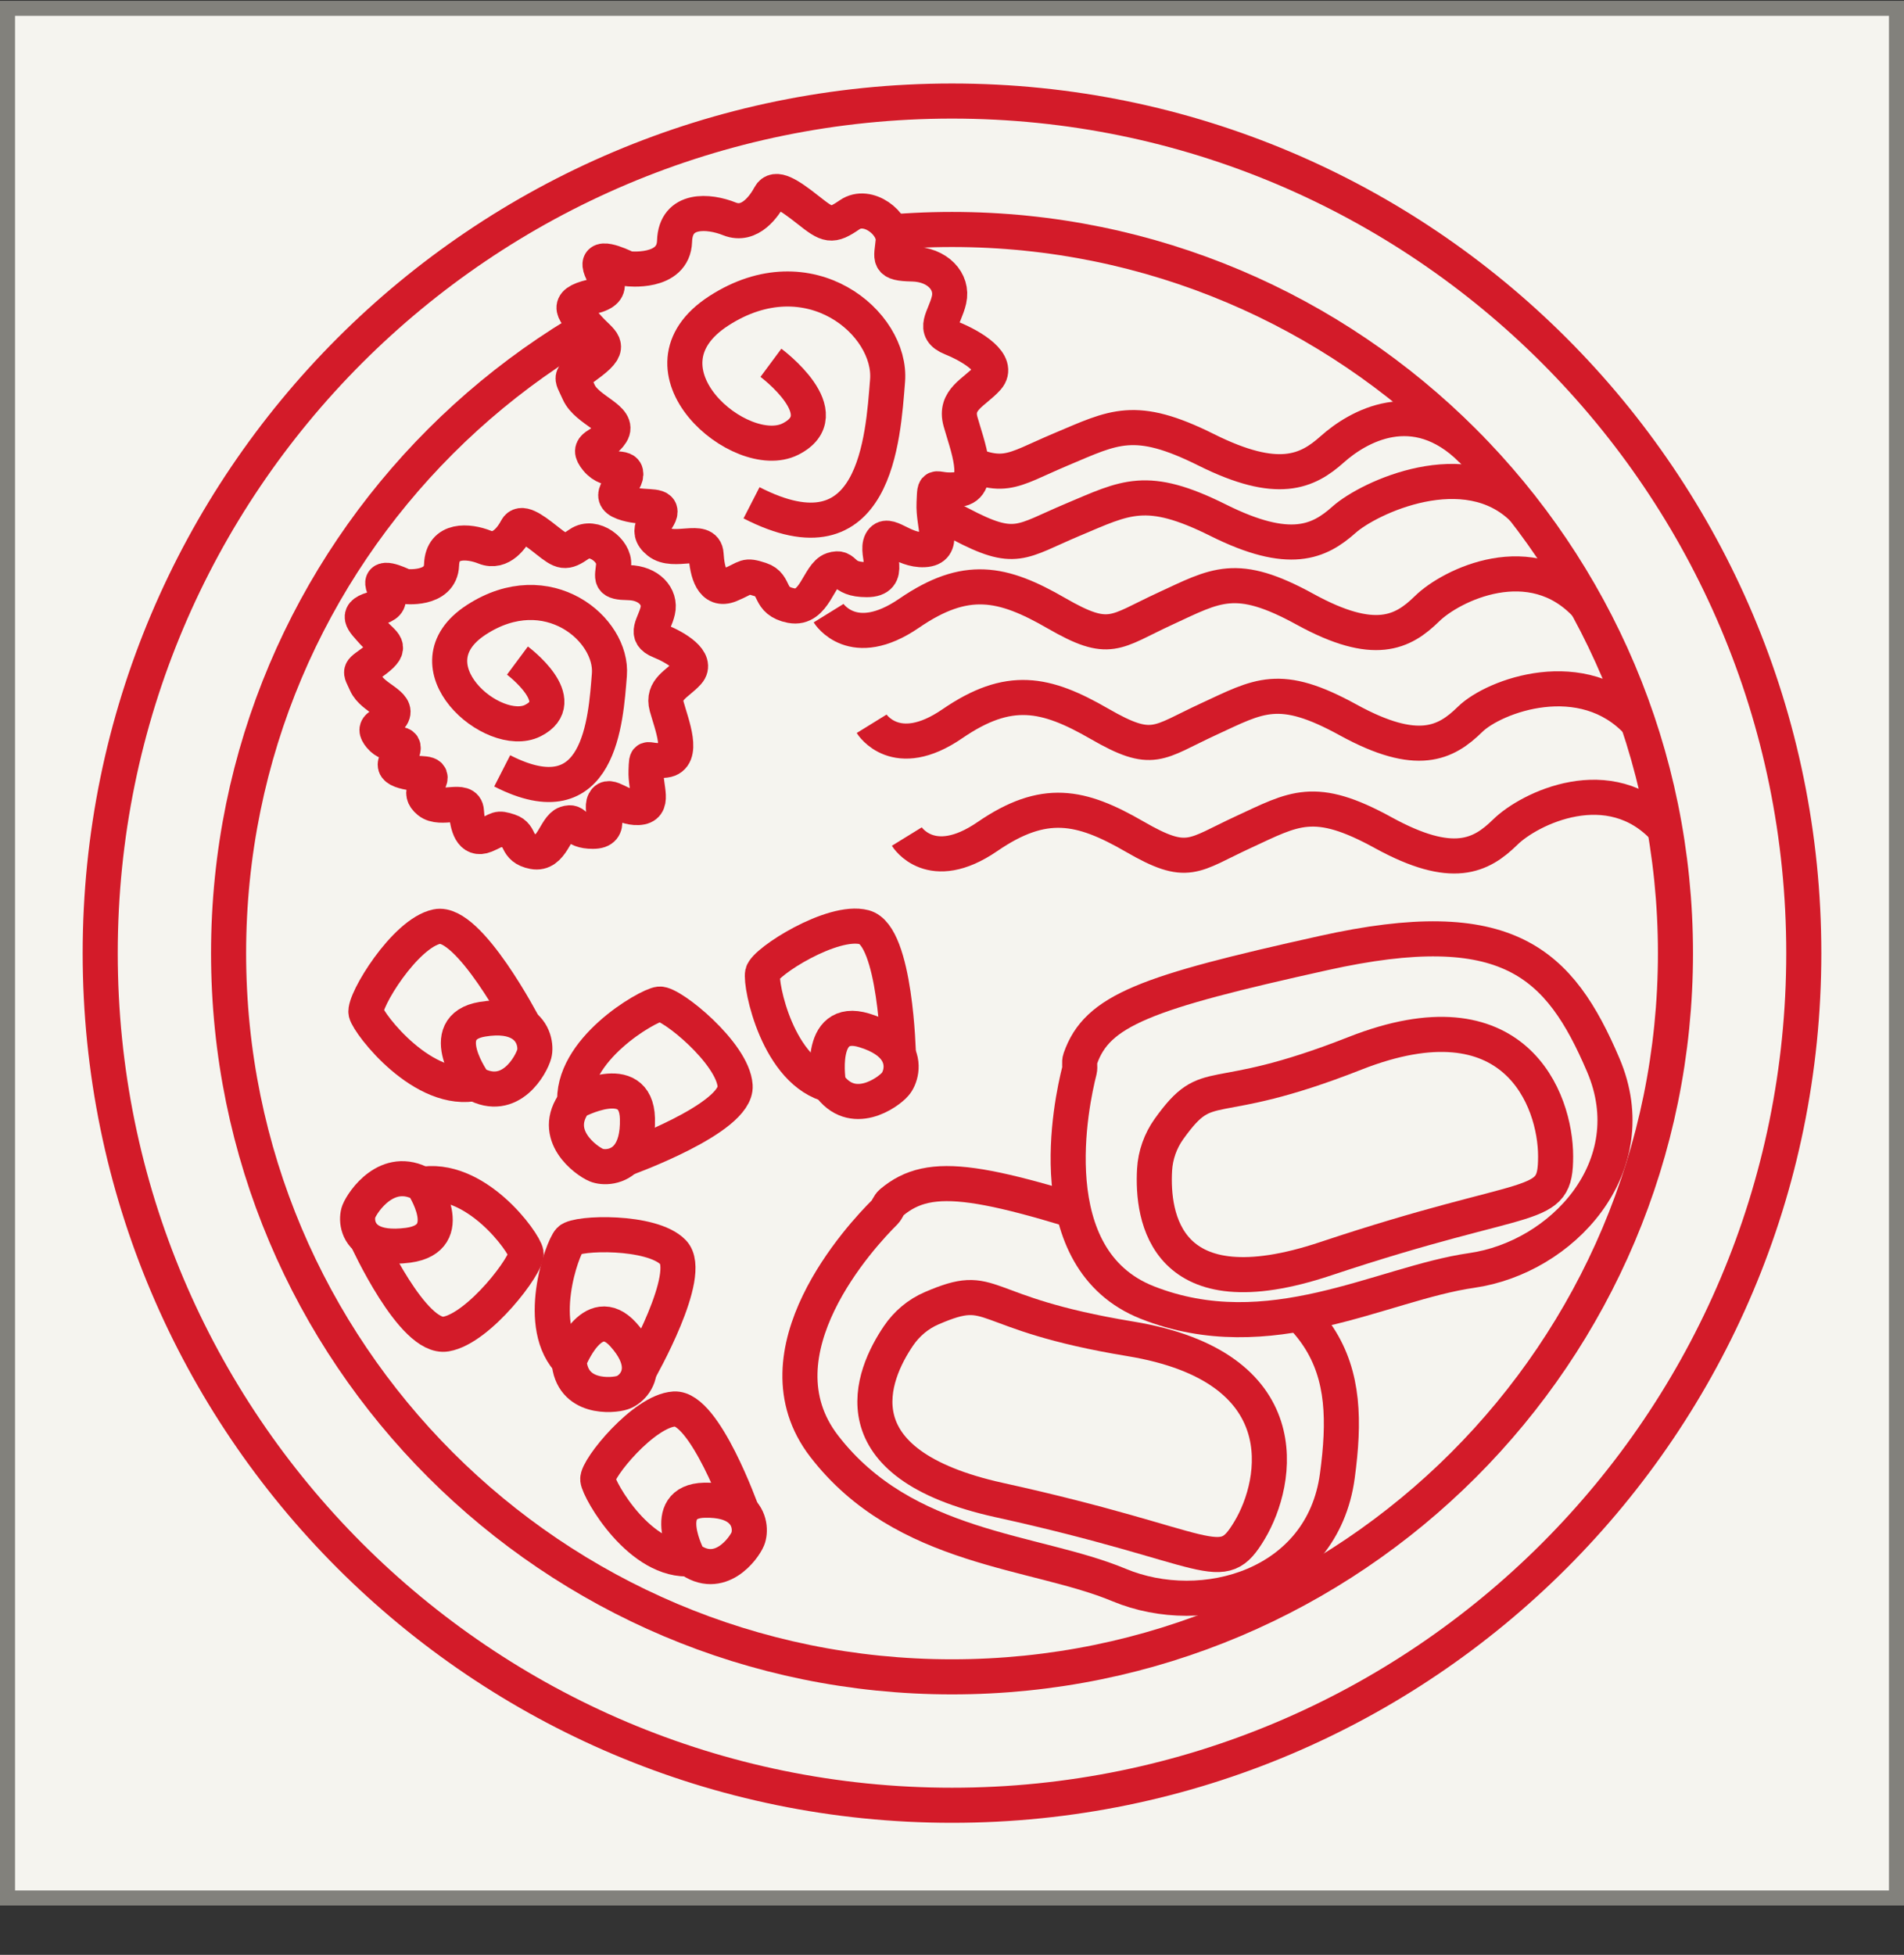 <svg width="38" height="39" viewBox="0 0 38 39" fill="none" xmlns="http://www.w3.org/2000/svg">
<rect x="0" y="0" width="38" height="39" fill="#333333" stroke="none"/>
<rect x="0.15" y="0.166" width="37.7" height="37.7" fill="#F5F4EF" stroke="#82817C" stroke-width="0.3"/>
<path d="M19 36.016C28.389 36.016 36 28.404 36 19.016C36 9.627 28.389 2.016 19 2.016C9.611 2.016 2 9.627 2 19.016C2 28.404 9.611 36.016 19 36.016Z" stroke="#D31B29" stroke-width="0.7" stroke-miterlimit="10"/>
<path d="M19.001 33.454C26.974 33.454 33.439 26.99 33.439 19.016C33.439 11.042 26.974 4.578 19.001 4.578C11.027 4.578 4.562 11.042 4.562 19.016C4.562 26.99 11.027 33.454 19.001 33.454Z" stroke="#D31B29" stroke-width="0.7" stroke-miterlimit="10"/>
<path d="M14.221 9.048C14.221 9.048 14.719 9.78 15.888 9.048C17.057 8.317 17.818 8.463 18.929 9.048C20.04 9.634 20.127 9.406 21.18 8.963C22.232 8.521 22.643 8.261 24.075 8.975C25.509 9.69 26.092 9.408 26.59 8.963C27.089 8.518 28.229 7.84 29.369 8.971" stroke="#D31B29" stroke-width="0.7" stroke-miterlimit="10"/>
<path d="M14.457 10.451C14.457 10.451 14.955 11.183 16.125 10.451C17.294 9.72 18.054 9.866 19.165 10.451C20.276 11.037 20.363 10.809 21.416 10.366C22.468 9.924 22.879 9.664 24.311 10.378C25.743 11.093 26.328 10.811 26.827 10.366C27.325 9.924 29.257 9.022 30.397 10.152" stroke="#D31B29" stroke-width="0.7" stroke-miterlimit="10"/>
<path d="M16.537 12.233C16.537 12.233 17.016 13.008 18.146 12.233C19.276 11.458 20.008 11.613 21.082 12.233C22.157 12.853 22.239 12.612 23.255 12.143C24.271 11.674 24.668 11.397 26.051 12.158C27.434 12.916 27.998 12.617 28.479 12.146C28.958 11.674 30.567 10.882 31.668 12.08" stroke="#D31B29" stroke-width="0.7" stroke-miterlimit="10"/>
<path d="M17.396 14.44C17.396 14.44 17.875 15.216 19.006 14.44C20.136 13.665 20.867 13.82 21.942 14.44C23.016 15.06 23.099 14.819 24.115 14.35C25.131 13.881 25.527 13.604 26.91 14.365C28.293 15.123 28.857 14.824 29.338 14.353C29.817 13.881 31.594 13.223 32.695 14.421" stroke="#D31B29" stroke-width="0.7" stroke-miterlimit="10"/>
<path d="M18.098 16.69C18.098 16.69 18.576 17.466 19.707 16.69C20.837 15.915 21.569 16.07 22.643 16.69C23.715 17.31 23.8 17.069 24.816 16.6C25.832 16.131 26.228 15.854 27.611 16.615C28.994 17.373 29.558 17.074 30.04 16.603C30.518 16.131 32.127 15.339 33.228 16.537" stroke="#D31B29" stroke-width="0.7" stroke-miterlimit="10"/>
<path d="M16.537 21.633C16.537 21.633 16.296 20.267 17.247 20.556C17.589 20.66 17.784 20.806 17.886 20.959C18.068 21.232 17.959 21.526 17.866 21.63C17.723 21.798 17.006 22.313 16.537 21.633Z" stroke="#D31B29" stroke-width="0.7" stroke-miterlimit="10"/>
<path d="M17.93 21.038C17.93 21.038 17.879 18.665 17.247 18.498C16.615 18.332 15.271 19.186 15.22 19.414C15.169 19.642 15.521 21.405 16.59 21.653" stroke="#D31B29" stroke-width="0.7" stroke-miterlimit="10"/>
<path d="M11.477 21.982C11.477 21.982 12.695 21.319 12.722 22.315C12.731 22.672 12.654 22.903 12.542 23.049C12.342 23.309 12.029 23.299 11.9 23.244C11.698 23.159 10.979 22.643 11.477 21.982Z" stroke="#D31B29" stroke-width="0.7" stroke-miterlimit="10"/>
<path d="M12.482 23.116C12.482 23.116 14.716 22.314 14.672 21.663C14.629 21.011 13.392 20.007 13.161 20.032C12.927 20.056 11.369 20.951 11.474 22.042" stroke="#D31B29" stroke-width="0.7" stroke-miterlimit="10"/>
<path d="M9.469 21.613C9.469 21.613 8.65 20.495 9.63 20.334C9.982 20.276 10.223 20.322 10.383 20.415C10.668 20.578 10.699 20.889 10.663 21.025C10.607 21.236 10.191 22.017 9.469 21.613Z" stroke="#D31B29" stroke-width="0.7" stroke-miterlimit="10"/>
<path d="M10.455 20.462C10.455 20.462 9.359 18.355 8.72 18.486C8.081 18.618 7.252 19.976 7.305 20.205C7.359 20.431 8.457 21.858 9.524 21.607" stroke="#D31B29" stroke-width="0.7" stroke-miterlimit="10"/>
<path d="M11.357 27.147C11.357 27.147 11.819 25.936 12.441 26.627C12.665 26.875 12.75 27.086 12.76 27.256C12.777 27.563 12.548 27.745 12.422 27.784C12.23 27.849 11.406 27.92 11.357 27.147Z" stroke="#D31B29" stroke-width="0.7" stroke-miterlimit="10"/>
<path d="M12.761 27.341C12.761 27.341 13.86 25.416 13.432 24.981C13.007 24.546 11.519 24.585 11.368 24.741C11.218 24.899 10.656 26.481 11.393 27.191" stroke="#D31B29" stroke-width="0.7" stroke-miterlimit="10"/>
<path d="M13.746 31.092C13.746 31.092 13.132 29.952 14.06 29.93C14.393 29.923 14.609 29.993 14.745 30.1C14.989 30.288 14.976 30.579 14.925 30.701C14.848 30.89 14.364 31.559 13.746 31.092Z" stroke="#D31B29" stroke-width="0.7" stroke-miterlimit="10"/>
<path d="M14.808 30.159C14.808 30.159 14.064 28.071 13.457 28.11C12.849 28.149 11.908 29.301 11.93 29.517C11.952 29.734 12.783 31.192 13.804 31.097" stroke="#D31B29" stroke-width="0.7" stroke-miterlimit="10"/>
<path d="M8.432 23.63C8.432 23.63 9.161 24.704 8.148 24.843C7.783 24.891 7.542 24.845 7.389 24.755C7.115 24.595 7.112 24.298 7.161 24.169C7.241 23.97 7.734 23.236 8.432 23.63Z" stroke="#D31B29" stroke-width="0.7" stroke-miterlimit="10"/>
<path d="M7.32 24.712C7.32 24.712 8.239 26.729 8.9 26.615C9.564 26.501 10.534 25.22 10.5 25.003C10.466 24.787 9.481 23.416 8.373 23.637" stroke="#D31B29" stroke-width="0.7" stroke-miterlimit="10"/>
<path d="M12.522 5.361C12.522 5.361 13.443 5.475 13.463 4.812C13.482 4.148 14.146 4.201 14.559 4.367C14.972 4.532 15.261 4.097 15.366 3.902C15.47 3.708 15.738 3.881 16.132 4.192C16.525 4.503 16.596 4.532 16.958 4.284C17.32 4.036 17.857 4.459 17.826 4.812C17.794 5.164 17.702 5.256 18.207 5.266C18.715 5.276 19.024 5.619 18.941 5.981C18.859 6.343 18.584 6.581 18.995 6.746C19.406 6.912 19.965 7.254 19.707 7.544C19.449 7.833 19.046 7.967 19.17 8.411C19.294 8.856 19.634 9.704 19.129 9.765C18.62 9.828 18.664 9.578 18.642 10.035C18.62 10.489 18.881 10.944 18.445 10.966C18.011 10.988 17.712 10.575 17.587 10.81C17.464 11.049 17.835 11.564 17.298 11.564C16.761 11.564 16.895 11.275 16.615 11.367C16.336 11.459 16.263 12.174 15.789 12.082C15.315 11.989 15.5 11.668 15.179 11.564C14.858 11.459 14.921 11.523 14.569 11.668C14.216 11.814 14.114 11.421 14.092 11.058C14.07 10.696 13.45 11.058 13.142 10.81C12.831 10.562 13.173 10.368 13.173 10.208C13.173 10.047 12.802 10.159 12.439 10.025C12.077 9.892 12.481 9.673 12.49 9.466C12.5 9.26 12.16 9.466 11.912 9.167C11.664 8.868 12.017 8.929 12.201 8.64C12.388 8.351 11.715 8.195 11.55 7.823C11.384 7.451 11.353 7.565 11.798 7.223C12.242 6.88 12.002 6.836 11.735 6.532C11.467 6.229 11.241 6.054 11.81 5.92C12.379 5.786 11.997 5.507 11.975 5.288C11.953 5.069 12.522 5.361 12.522 5.361Z" fill="#F5F4EF" stroke="#D31B29" stroke-width="0.7" stroke-miterlimit="10"/>
<path d="M15.386 7.238C15.386 7.238 16.766 8.261 15.775 8.76C14.783 9.258 12.547 7.362 14.348 6.2C16.149 5.038 17.807 6.448 17.714 7.595C17.622 8.743 17.481 11.305 14.999 10.031" stroke="#D31B29" stroke-width="0.7" stroke-miterlimit="10"/>
<path d="M8.072 11.7C8.072 11.7 8.796 11.79 8.813 11.267C8.83 10.745 9.35 10.786 9.676 10.917C10.002 11.048 10.23 10.706 10.31 10.55C10.393 10.395 10.604 10.533 10.913 10.779C11.222 11.024 11.28 11.048 11.564 10.851C11.849 10.655 12.274 10.99 12.247 11.267C12.223 11.544 12.15 11.617 12.549 11.624C12.947 11.632 13.193 11.902 13.127 12.186C13.062 12.47 12.845 12.658 13.171 12.789C13.494 12.92 13.934 13.187 13.73 13.416C13.526 13.644 13.21 13.749 13.307 14.099C13.404 14.449 13.674 15.117 13.276 15.166C12.877 15.214 12.909 15.02 12.894 15.377C12.879 15.735 13.081 16.094 12.738 16.111C12.396 16.128 12.16 15.805 12.063 15.992C11.966 16.18 12.257 16.585 11.834 16.585C11.411 16.585 11.516 16.357 11.297 16.43C11.078 16.503 11.02 17.064 10.646 16.991C10.271 16.918 10.417 16.666 10.164 16.583C9.912 16.5 9.96 16.551 9.683 16.666C9.406 16.78 9.326 16.471 9.309 16.184C9.292 15.898 8.803 16.184 8.56 15.99C8.315 15.793 8.584 15.642 8.584 15.514C8.584 15.385 8.29 15.475 8.006 15.37C7.722 15.263 8.038 15.093 8.047 14.93C8.057 14.767 7.787 14.93 7.59 14.694C7.396 14.459 7.673 14.507 7.819 14.279C7.965 14.05 7.437 13.929 7.306 13.635C7.175 13.341 7.15 13.43 7.5 13.163C7.85 12.893 7.661 12.857 7.449 12.619C7.238 12.38 7.06 12.242 7.508 12.135C7.955 12.028 7.653 11.809 7.639 11.639C7.624 11.471 8.072 11.7 8.072 11.7Z" fill="#F5F4EF" stroke="#D31B29" stroke-width="0.7" stroke-miterlimit="10"/>
<path d="M10.327 13.179C10.327 13.179 11.413 13.986 10.633 14.377C9.85 14.769 8.093 13.279 9.51 12.363C10.927 11.446 12.235 12.557 12.162 13.461C12.089 14.365 11.979 16.38 10.023 15.379" stroke="#D31B29" stroke-width="0.7" stroke-miterlimit="10"/>
<path d="M17.794 23.989C17.733 24.04 17.714 24.125 17.658 24.184C17.194 24.643 15.011 26.986 16.448 28.851C18.049 30.929 20.66 30.922 22.335 31.622C24.012 32.322 26.394 31.641 26.69 29.448C26.987 27.256 26.62 25.854 23.04 24.67C19.59 23.525 18.579 23.331 17.794 23.989Z" fill="#F5F4EF" stroke="#D31B29" stroke-width="0.7" stroke-miterlimit="10"/>
<path d="M18.594 26.1C18.324 26.216 18.096 26.409 17.931 26.652C17.401 27.434 16.647 29.201 19.948 29.928C24.25 30.874 24.362 31.496 24.941 30.526C25.519 29.559 25.942 27.267 22.556 26.71C19.43 26.195 19.883 25.543 18.594 26.1Z" fill="#F5F4EF" stroke="#D31B29" stroke-width="0.7" stroke-miterlimit="10"/>
<path d="M21.56 21.122C21.533 21.197 21.562 21.28 21.543 21.358C21.382 21.99 20.707 25.12 22.897 25.986C25.337 26.948 27.573 25.604 29.372 25.346C31.171 25.089 32.867 23.28 31.997 21.246C31.127 19.211 30.094 18.195 26.411 19.015C22.863 19.802 21.895 20.154 21.56 21.122Z" fill="#F5F4EF" stroke="#D31B29" stroke-width="0.7" stroke-miterlimit="10"/>
<path d="M23.33 22.524C23.16 22.763 23.06 23.045 23.043 23.336C22.989 24.279 23.249 26.183 26.456 25.113C30.634 23.72 31.047 24.197 31.047 23.069C31.047 21.941 30.235 19.758 27.041 21.015C24.095 22.174 24.149 21.384 23.33 22.524Z" fill="#F5F4EF" stroke="#D31B29" stroke-width="0.7" stroke-miterlimit="10"/>
</svg>

